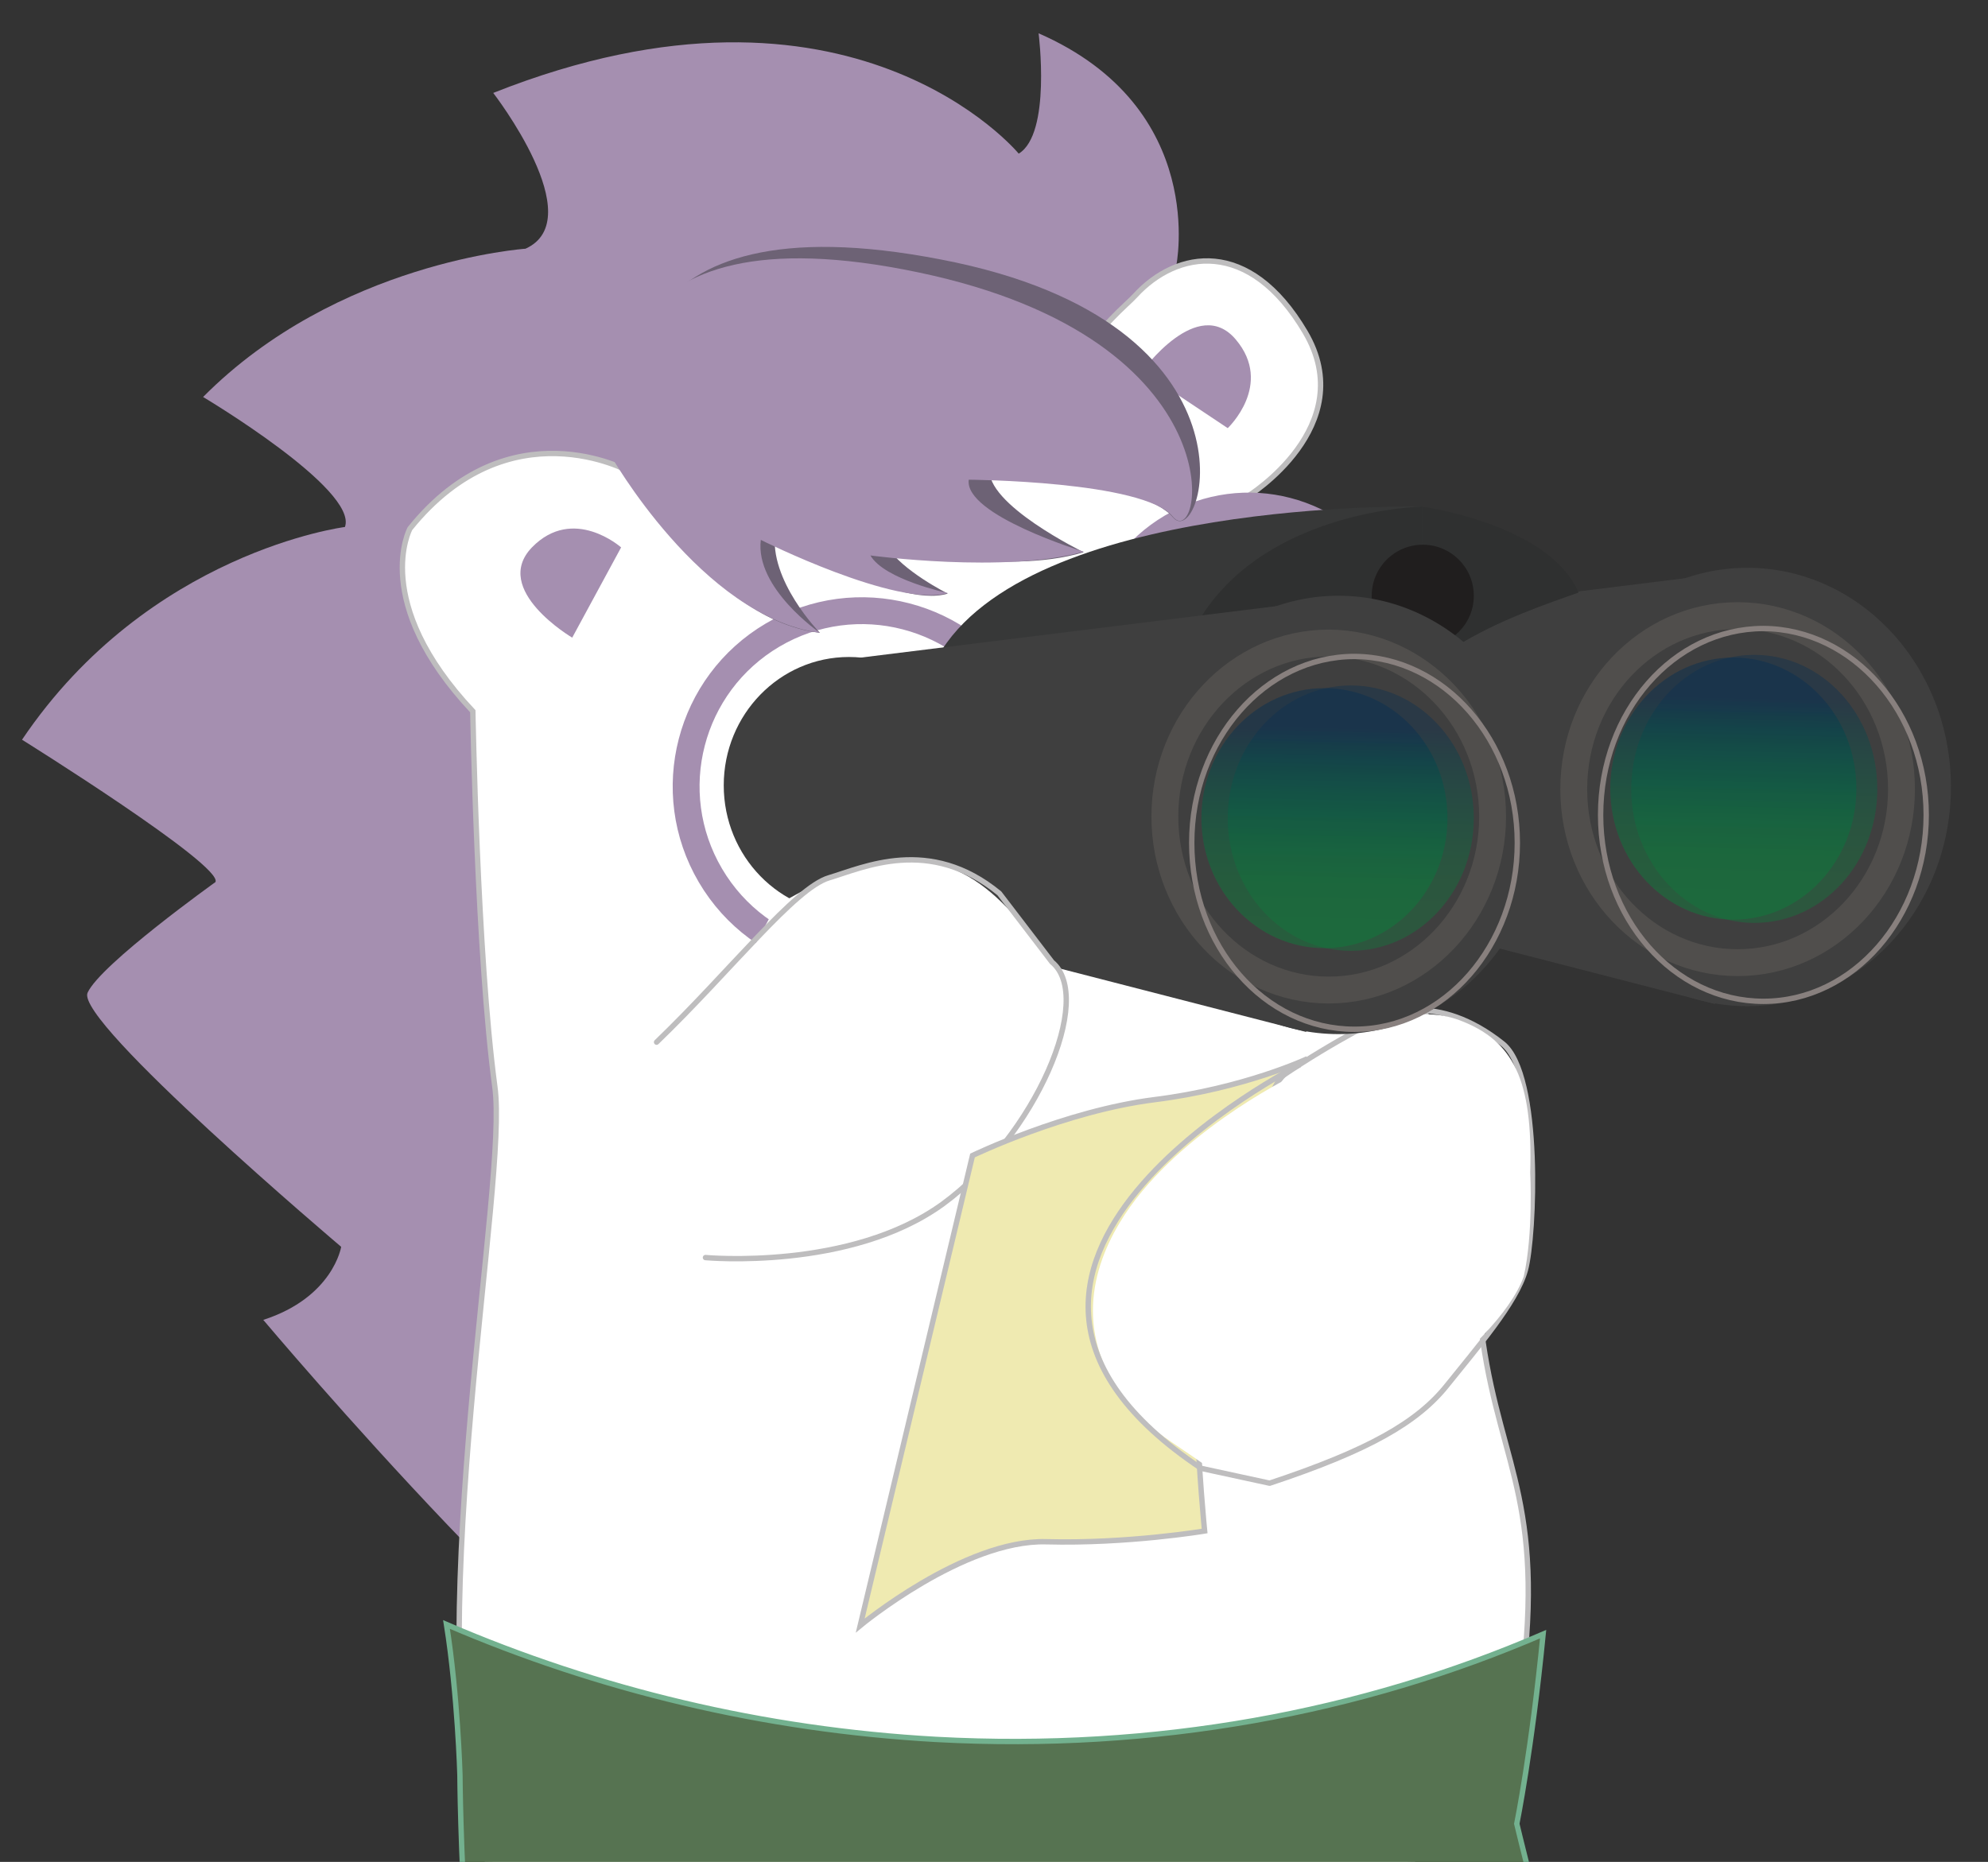 <?xml version="1.0" encoding="utf-8"?>
<!-- Generator: Adobe Illustrator 21.0.0, SVG Export Plug-In . SVG Version: 6.00 Build 0)  -->
<svg version="1.1" id="圖層_1" xmlns="http://www.w3.org/2000/svg" xmlns:xlink="http://www.w3.org/1999/xlink" x="0px" y="0px"
	 viewBox="0 0 370 346.6" style="enable-background:new 0 0 370 346.6;" xml:space="preserve">
<rect x="0" y="0" width="370" height="346.6" fill="#333333" stroke="none"/>
<style type="text/css">
	.st0{clip-path:url(#SVGID_2_);}
	.st1{fill:#A58FB0;}
	.st2{fill:#FFFFFF;stroke:#BEBDBE;stroke-miterlimit:10;}
	.st3{fill:none;stroke:#A58FB0;stroke-width:5;stroke-miterlimit:10;}
	.st4{fill:none;stroke:#A58FB0;stroke-width:5;stroke-linecap:round;stroke-miterlimit:10;}
	.st5{fill:none;stroke:#A58FB0;stroke-width:2;stroke-linecap:round;stroke-miterlimit:10;}
	.st6{fill:#6D6275;}
	.st7{fill:none;stroke:#BEBDBE;stroke-linecap:round;stroke-linejoin:round;stroke-miterlimit:10;}
	.st8{fill:#FFFFFF;}
	.st9{fill:#373838;}
	.st10{fill:#2F3030;}
	.st11{fill:#3F3F3F;}
	.st12{fill:none;stroke:#504E4C;stroke-width:5;stroke-miterlimit:10;}
	.st13{fill:none;stroke:#88807E;stroke-miterlimit:10;}
	.st14{fill:#201E1E;}
	.st15{opacity:0.5;fill:url(#SVGID_3_);}
	.st16{opacity:0.4;fill:url(#SVGID_4_);}
	.st17{opacity:0.5;fill:url(#SVGID_5_);}
	.st18{opacity:0.4;fill:url(#SVGID_6_);}
	.st19{fill:#EFEAB1;stroke:#BEBDBE;stroke-miterlimit:10;}
	.st20{fill:none;stroke:#BEBDBE;stroke-miterlimit:10;}
	.st21{fill:#567351;stroke:#73B18F;stroke-miterlimit:10;}
	.st22{fill:#567351;stroke:#73B18F;stroke-linecap:round;stroke-miterlimit:10;}
</style>
<g>
	<defs>
		<polyline id="SVGID_1_" points="-17.9,346.6 -17.9,-53.2 382.8,-53.2 382.8,346.6 		"/>
	</defs>
	<clipPath id="SVGID_2_">
		<use xlink:href="#SVGID_1_"  style="overflow:visible;"/>
	</clipPath>
	<g class="st0">
		<g>
			<path class="st1" d="M133,325l85.9-275.4c0,0,6.2-29.5-25.6-43.4c0,0,2.4,18.7-3.7,22.4c0,0-31.1-37.8-97.8-11.3
				c0,0,18.2,23.5,6,29c0,0-35,2.4-60,27.6c0,0,28.9,17.2,26.4,24.2c0,0-36.5,4.6-60.1,39.6c0,0,37.5,23.4,36,26.5
				c0,0-21.4,15.3-23.8,20.6c-2.4,5.3,47.2,47.3,47.2,47.3S62,241.5,49,245.7C49,245.7,112.5,321.1,133,325z"/>
			<path class="st2" d="M117,87.7c0,0-22.2-12.3-40.7,10.7c0,0-7.4,13.7,11.7,34c0,0,0.8,45.4,4.1,69.9
				c2.5,18.1-13.2,95.3-3.4,140.8c3.7,17.2,120.6,32.3,123.8,28.3c1.7-2.3,32.4,13.3,49.9-24.6c0.8-1.6,17.5-9.7,20.3-29.3
				c5.4-37.2-3.2-43.8-6.7-67.8c-3.6-24.6-3.4-41.7-9.7-57.4c0,0-20.5-79.7-34.1-99.9c0,0,21.1-13,10.7-30.6
				c-10.4-17.6-23.9-15.2-31.6-6.8c-1.3,1.5-7.5,6.4-9.7,11.8C191.8,91.3,117,84.5,117,87.7z"/>
			
				<ellipse transform="matrix(0.862 -0.507 0.507 0.862 -30.007 134.739)" class="st3" cx="232.4" cy="122.5" rx="28.3" ry="28.3"/>
			
				<ellipse transform="matrix(0.862 -0.507 0.507 0.862 -52.083 101.512)" class="st3" cx="160.4" cy="146.4" rx="32.7" ry="32.7"/>
			<g>
				<path class="st4" d="M182.8,160.1c0,0-7.3,9.6,3,10c10.3,0.3,14.8-7,16.9-10"/>
				<path class="st4" d="M207.8,158.1c0,0,10.6,9.1,16.4,3.8c0.1-0.1,0.2-0.2,0.3-0.2c5.7-5.8,6.2-10.4,2.2-11.9"/>
				<path class="st1" d="M202,159.3c0,0-8.1-5.7-7.2-9.8c0.9-4.1,14.1-6.2,16-6.1c1.9,0.1,4.3,6-1,14.6
					C209.8,157.9,205.7,162.4,202,159.3z"/>
			</g>
			<line class="st5" x1="193.8" y1="141.1" x2="208.1" y2="137.8"/>
			<path class="st1" d="M212.6,69.1l15.9,10.6c0,0,8.6-8.1,1.5-16.5C222.9,54.8,212.6,69.1,212.6,69.1z"/>
			<path class="st6" d="M115.7,83.2c0,0,14.3,31.9,36.9,34.6c0,0-9.6-9.8-8.3-18.8c0,0,22.3,14.5,32.1,11.5c0,0-8.6-4.3-11.3-8.8
				c0,0,21.5,5.6,36.6,1.1c0,0-18.5-9-17.5-15.7c0,0,28.5,2.5,34.1,9.2c5.6,6.7,18.4-36.2-43.2-48C113.6,36.4,116.5,73.3,115.7,83.2
				z"/>
			<path class="st1" d="M113.5,84.5c0,0,17,30.3,39.1,33.3c0,0-12.1-8.3-11-17.3c0,0,25.3,12.7,34.8,9.9c0,0-11.8-2.5-14.4-7
				c0,0,25.1,3.4,39.7-0.7c0,0-22.3-6.8-21.4-13.4c0,0,32.5,0.2,38,6.9c5.5,6.7,12.8-32.9-47.4-45.5
				C110.7,38.1,114.2,74.7,113.5,84.5z"/>
			<path class="st1" d="M164.1,144.9c1.3,6.1-0.5,11.6-4.1,12.4c-3.5,0.7-7.4-3.6-8.7-9.7c-1.3-6.1,0.5-11.6,4.1-12.4
				C159,134.4,162.8,138.8,164.1,144.9z"/>
			<path class="st1" d="M230.8,125.8c1.3,6.1-0.5,11.6-4.1,12.4c-3.5,0.7-7.4-3.6-8.7-9.7c-1.3-6.1,0.5-11.6,4.1-12.4
				C225.6,115.4,229.5,119.7,230.8,125.8z"/>
			<path class="st1" d="M106.5,118.7l9.1-16.8c0,0-8.9-7.9-16.6,0C91.4,109.8,106.5,118.7,106.5,118.7z"/>
		</g>
		<path class="st7" d="M283.9,236.4c-1.7,6.2-9.1,14.6-14.6,21.5c-5.5,6.9-14.6,12.1-33,18.2l-18-3.9c-11.8-8.4-18.5-21.1-7.5-43.6
			c11.1-22.5,46.9-39.4,46.9-39.4s9.6-4.8,22,5.1C286.9,200.1,285.6,230.2,283.9,236.4z"/>
		<path class="st8" d="M284.8,218.3c0,0,0.6,11.3-1.2,19.3c-4.7,13.3-34.1,33.9-47.5,36.3l-16.6-10.7c9.3-1.7,38-73.1,38-73.1
			s7.1-2.8,14.1-0.2C281.7,193.7,285.3,201,284.8,218.3z"/>
		<g>
			<path class="st9" d="M264.6,94.3c0,0-73.4-1.5-90.1,28c0,0,51.4-7.9,52.1-5.2C227.4,119.8,264.6,94.3,264.6,94.3z"/>
			<path class="st10" d="M264.7,94.3c0,0-28.3,0.5-41,20.3c0,0,31.9-3.4,41.1,1.4L264.7,94.3z"/>
			<g>
				<polygon class="st11" points="319.2,186.9 230.3,164 234,117.5 325.2,106.2 				"/>
				<g>
					<ellipse class="st11" cx="325.2" cy="146.5" rx="37.9" ry="40.8"/>
					<ellipse class="st12" cx="323.4" cy="146.9" rx="30.5" ry="32.3"/>
					<path class="st13" d="M358.5,151.7c0,19.1-13.6,34.7-30.3,34.7c-16.7,0-30.3-15.5-30.3-34.7c0-19.2,13.6-34.7,30.3-34.7
						C344.9,117.1,358.5,132.6,358.5,151.7z"/>
				</g>
				<path class="st11" d="M257.4,141c0,13.2-10.4,24-23.3,24c-12.8,0-23.3-10.7-23.3-24c0-13.2,10.4-23.9,23.3-23.9
					C247,117.1,257.4,127.8,257.4,141z"/>
			</g>
			<path class="st10" d="M264.6,94.3c0,0,23.7,3.2,29.2,16c-5.3,1.9-15,5.1-22.9,10.1l-6.2-13.3V94.3z"/>
			<circle class="st14" cx="264.8" cy="110.9" r="9.5"/>
			<g>
				<polygon class="st11" points="243.1,192.1 154.2,169.2 157.9,122.7 249.1,111.4 				"/>
				<ellipse class="st11" cx="158" cy="146.2" rx="23.3" ry="23.9"/>
				<g>
					<ellipse class="st11" cx="249.1" cy="151.7" rx="37.9" ry="40.8"/>
					<path class="st12" d="M277.8,152c0,17.8-13.7,32.3-30.5,32.3c-16.8,0-30.5-14.5-30.5-32.3c0-17.8,13.7-32.3,30.5-32.3
						C264.1,119.8,277.8,134.2,277.8,152z"/>
					<path class="st13" d="M282.4,156.9c0,19.1-13.6,34.7-30.3,34.7c-16.8,0-30.3-15.5-30.3-34.7c0-19.1,13.6-34.7,30.3-34.7
						C268.8,122.3,282.4,137.8,282.4,156.9z"/>
				</g>
			</g>
			<linearGradient id="SVGID_3_" gradientUnits="userSpaceOnUse" x1="247.281" y1="119.667" x2="246.118" y2="170.835">
				<stop  offset="0.312" style="stop-color:#0A2F50"/>
				<stop  offset="0.408" style="stop-color:#03434E"/>
				<stop  offset="0.52" style="stop-color:#02564A"/>
				<stop  offset="0.635" style="stop-color:#036645"/>
				<stop  offset="0.752" style="stop-color:#087240"/>
				<stop  offset="0.872" style="stop-color:#0D783C"/>
				<stop  offset="1" style="stop-color:#0F7B3B"/>
			</linearGradient>
			<ellipse class="st15" cx="246.5" cy="152.3" rx="22.9" ry="24.2"/>
			<linearGradient id="SVGID_4_" gradientUnits="userSpaceOnUse" x1="252.113" y1="118.944" x2="250.925" y2="171.246">
				<stop  offset="0.312" style="stop-color:#0A2F50"/>
				<stop  offset="0.408" style="stop-color:#03434E"/>
				<stop  offset="0.52" style="stop-color:#02564A"/>
				<stop  offset="0.635" style="stop-color:#036645"/>
				<stop  offset="0.752" style="stop-color:#087240"/>
				<stop  offset="0.872" style="stop-color:#0D783C"/>
				<stop  offset="1" style="stop-color:#0F7B3B"/>
			</linearGradient>
			<ellipse class="st16" cx="251.4" cy="152.3" rx="22.9" ry="24.7"/>
			<linearGradient id="SVGID_5_" gradientUnits="userSpaceOnUse" x1="323.391" y1="113.852" x2="322.216" y2="165.549">
				<stop  offset="0.312" style="stop-color:#0A2F50"/>
				<stop  offset="0.408" style="stop-color:#03434E"/>
				<stop  offset="0.52" style="stop-color:#02564A"/>
				<stop  offset="0.635" style="stop-color:#036645"/>
				<stop  offset="0.752" style="stop-color:#087240"/>
				<stop  offset="0.872" style="stop-color:#0D783C"/>
				<stop  offset="1" style="stop-color:#0F7B3B"/>
			</linearGradient>
			<ellipse class="st17" cx="322.6" cy="146.8" rx="22.9" ry="24.4"/>
			<linearGradient id="SVGID_6_" gradientUnits="userSpaceOnUse" x1="327.344" y1="113.184" x2="326.143" y2="166.021">
				<stop  offset="0.312" style="stop-color:#0A2F50"/>
				<stop  offset="0.408" style="stop-color:#03434E"/>
				<stop  offset="0.52" style="stop-color:#02564A"/>
				<stop  offset="0.635" style="stop-color:#036645"/>
				<stop  offset="0.752" style="stop-color:#087240"/>
				<stop  offset="0.872" style="stop-color:#0D783C"/>
				<stop  offset="1" style="stop-color:#0F7B3B"/>
			</linearGradient>
			<path class="st18" d="M349.4,146.9c0,13.8-10.2,24.9-22.9,24.9c-12.6,0-22.9-11.2-22.9-24.9c0-13.8,10.2-25,22.9-25
				C339.2,121.9,349.4,133.1,349.4,146.9z"/>
		</g>
		<path class="st8" d="M131,193.4l13.4-24.7c27.8-17,38.6-5.1,47.1,4.8l6.2,8.4c3.9,6.4-5,35.3-24.3,43.6
			c-19.4,8.3-43.3,3.8-43.3,3.8"/>
		<path class="st7" d="M122.2,194c13.8-13.3,25.7-28.7,32.1-30.6c6.4-1.9,18.7-7.8,31.7,2.9l9.8,12.8c8,6.6-3.1,32.4-20.3,45
			c-17.2,12.5-44.2,10-44.2,10"/>
		<path class="st19" d="M225.9,234.3c-6.2,6.1-1.7,50.7-1.7,50.7s-14.3,2.4-29.5,2c-15.3-0.4-34.6,15.6-34.6,15.6l20.9-87.5
			c0,0,17.2-8.3,33.9-10.4c16.7-2.1,28.4-7.6,28.4-7.6s-4.1,1.6-5.9,5.1C232.8,211.3,231.8,228.5,225.9,234.3z"/>
		<path class="st8" d="M240,200.6c0,0-21.9,10.8-31.6,27c-5.9,9.8-8.2,22.4,2.4,34.9c2.9,3.4,8.4,6.6,13.3,10.1
			C224,272.5,251.9,206.7,240,200.6z"/>
		<path class="st20" d="M241.9,198.2c0,0-74.6,37.5-18.4,75.1"/>
		<g>
			<g>
				<path class="st21" d="M291.9,376.8c-6.8-25.4-9.6-37.3-9.6-37.3s2.8-13.8,4.9-35.3c-33.8,14.6-72.2,21.8-112.9,19.6
					c-32.3-1.8-63.1-9.3-91.2-21.4c2.1,13.3,2.5,28,2.5,28s0.3,56.6,9.5,84.7c12.4,5.5,32.7-3.5,46-4.4c18-1.3,29.7,0.8,44.9,1.6
					c2.8,0.2,12.6,2.3,12.6,2c0-17.3-18.2-37.2-18.2-37.2l12.4,1.1l7-0.4c0,0-1.5,22.8,6,40.4c14.4-0.5,31-3.9,44.1-6.8
					c13.2-2.9,36.1-10.1,46.2-20.4C296.7,385.1,293.5,382.9,291.9,376.8z"/>
				<path class="st21" d="M131.1,317.9"/>
				<path class="st21" d="M90.2,341.9"/>
				<path class="st21" d="M281.9,334.6"/>
				<path class="st21" d="M248.2,317.1"/>
				<path class="st22" d="M112.3,388.4c0,0,3.1,21.6,6.1,27.8"/>
				<path class="st22" d="M270,377.6c0,0,0.6,19.2-0.8,28.5"/>
			</g>
		</g>
	</g>
</g>
</svg>
